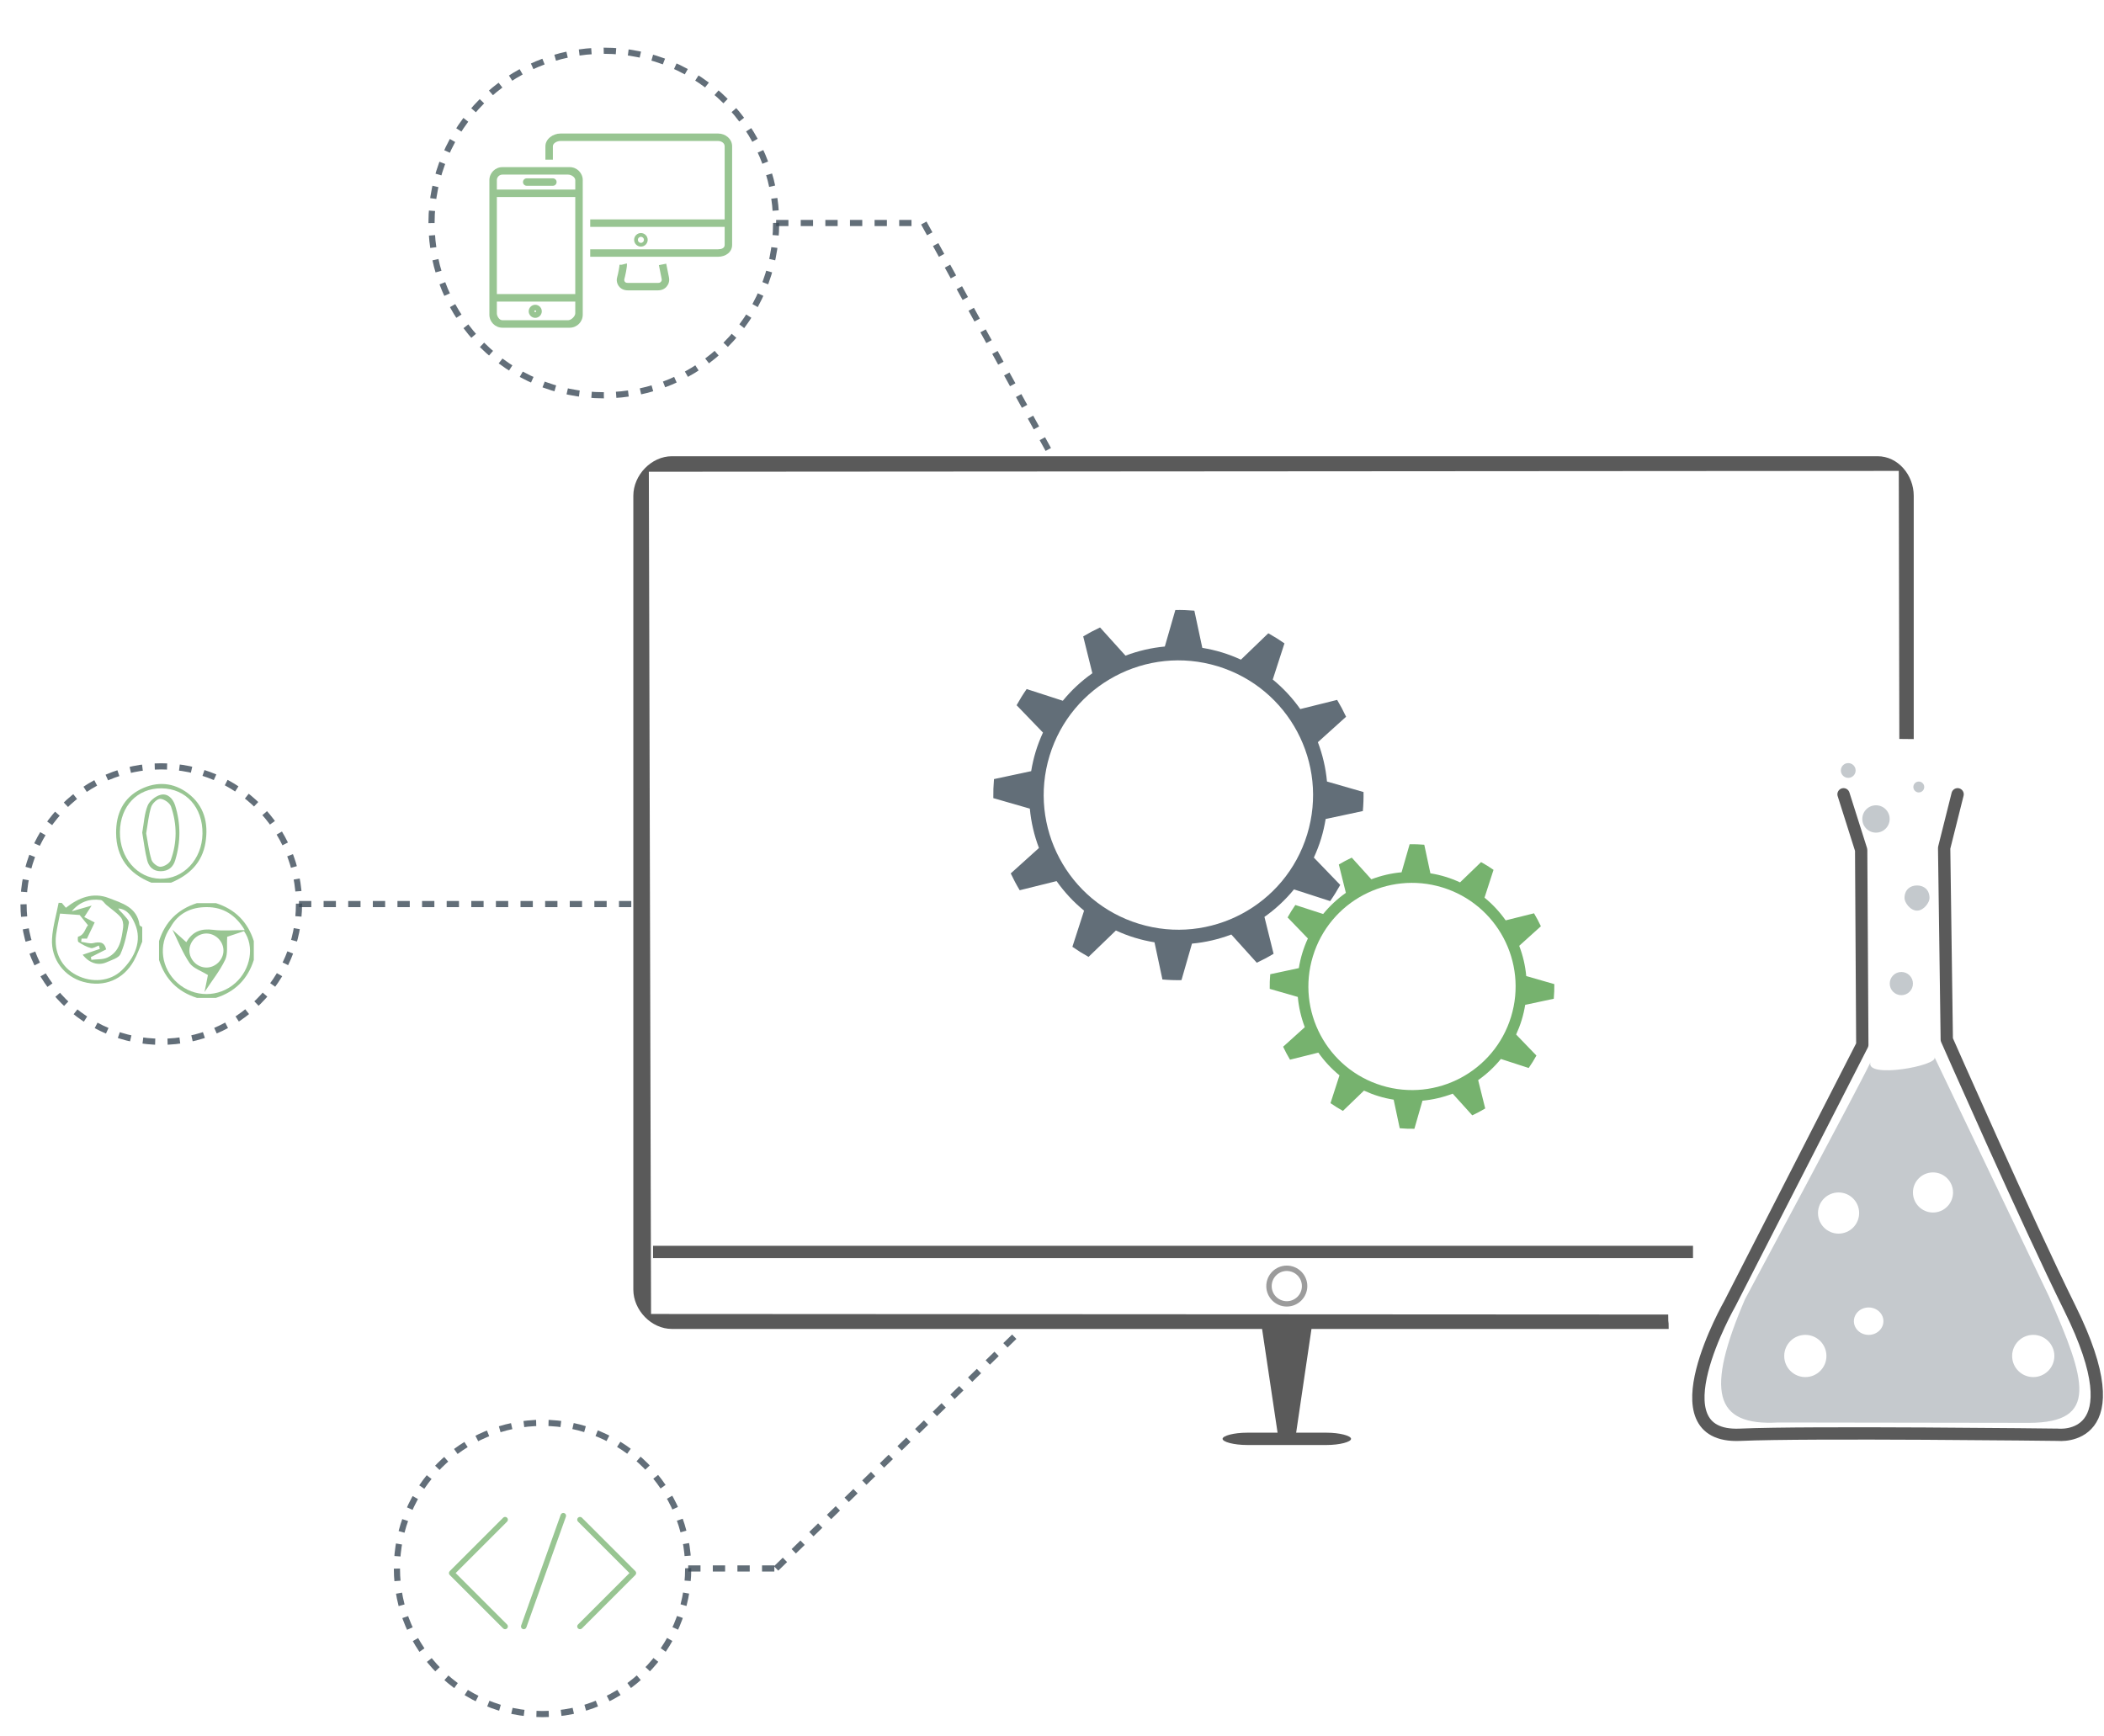 <?xml version="1.0" encoding="utf-8"?>
<!-- Generator: Adobe Illustrator 16.0.0, SVG Export Plug-In . SVG Version: 6.00 Build 0)  -->
<!DOCTYPE svg PUBLIC "-//W3C//DTD SVG 1.1//EN" "http://www.w3.org/Graphics/SVG/1.1/DTD/svg11.dtd">
<svg version="1.1" id="Layer_1" xmlns="http://www.w3.org/2000/svg" xmlns:xlink="http://www.w3.org/1999/xlink" x="0px" y="0px"
	 width="341.915px" height="282.154px" viewBox="0 0 341.915 282.154" enable-background="new 0 0 341.915 282.154"
	 xml:space="preserve">
<g>
	<path fill="#5A5A5A" d="M310.995,120.122V80.575c0-3.356-2.545-6.424-5.869-6.424H109.179c-3.324,0-6.258,3.065-6.258,6.424
		v129.017c0,3.356,2.935,6.396,6.258,6.396h161.993c0-1.908-0.076-0.239-0.076-2.34l-165.295-0.09l-0.36-136.886l203.124-0.136
		l0.09,43.562"/>
</g>
<polygon fill="#5A5A5A" points="204.895,214.64 213.333,214.577 210.542,233.477 207.708,233.477 "/>
<g>
	<path fill="#5A5A5A" d="M219.557,233.852c0,0.494-1.801,1-4,1h-12.879c-2.2,0-4-0.506-4-1s1.8-1,4-1h12.879
		C217.756,232.852,219.557,233.358,219.557,233.852z"/>
</g>
<path opacity="0.8" fill="#3B4A57" enable-background="new    " d="M198.583,106.037c-1.063-0.325-2.131-0.564-3.199-0.743
	l-1.291-6.042c-1.032-0.09-2.065-0.127-3.092-0.105l-1.709,5.932c-2.203,0.204-4.352,0.71-6.391,1.482l-4.136-4.582
	c-0.937,0.438-1.849,0.922-2.736,1.454l1.489,5.988c-1.784,1.257-3.402,2.755-4.803,4.471l-5.875-1.903
	c-0.588,0.843-1.133,1.72-1.635,2.628l4.286,4.447c-0.453,0.982-0.851,2.005-1.176,3.067c-0.325,1.063-0.567,2.136-0.742,3.202
	l-6.042,1.291c-0.09,1.033-0.127,2.064-0.11,3.093l5.934,1.708c0.203,2.203,0.708,4.354,1.483,6.394l-4.585,4.135
	c0.438,0.938,0.923,1.85,1.457,2.734l5.99-1.486c1.258,1.783,2.756,3.4,4.471,4.803l-1.9,5.875c0.84,0.588,1.714,1.135,2.625,1.64
	l4.445-4.289c0.984,0.454,2.006,0.852,3.07,1.176c1.063,0.326,2.135,0.569,3.203,0.742l1.289,6.044
	c1.034,0.091,2.066,0.126,3.094,0.106l1.707-5.935c2.205-0.202,4.354-0.708,6.394-1.48l4.137,4.584
	c0.937-0.438,1.849-0.922,2.731-1.454l-1.485-5.991c1.781-1.256,3.399-2.756,4.802-4.471l5.877,1.902
	c0.588-0.84,1.135-1.718,1.639-2.627l-4.289-4.446c0.453-0.983,0.852-2.007,1.177-3.069c0.325-1.063,0.565-2.135,0.743-3.202
	l6.041-1.29c0.092-1.034,0.129-2.064,0.111-3.091l-5.938-1.71c-0.202-2.201-0.707-4.352-1.48-6.393l4.584-4.134
	c-0.438-0.938-0.924-1.851-1.453-2.738l-5.994,1.489c-1.256-1.781-2.756-3.4-4.469-4.803l1.902-5.877
	c-0.844-0.586-1.718-1.132-2.625-1.638l-4.447,4.287C200.668,106.76,199.648,106.362,198.583,106.037z M212.424,135.617
	c-3.533,11.559-15.768,18.063-27.325,14.53c-11.562-3.534-18.063-15.771-14.532-27.328c3.537-11.561,15.77-18.063,27.33-14.528
	C209.456,111.824,215.958,124.058,212.424,135.617z"/>
<path opacity="0.8" fill="#549F4A" enable-background="new    " d="M234.909,142.506c-0.816-0.25-1.638-0.437-2.459-0.568
	l-0.994-4.646c-0.795-0.067-1.588-0.099-2.377-0.084l-1.313,4.563c-1.694,0.153-3.348,0.544-4.913,1.14l-3.181-3.522
	c-0.721,0.337-1.422,0.709-2.104,1.116l1.146,4.606c-1.371,0.968-2.614,2.119-3.691,3.438l-4.52-1.464
	c-0.451,0.646-0.869,1.319-1.258,2.021l3.297,3.42c-0.351,0.757-0.651,1.543-0.903,2.358c-0.25,0.818-0.437,1.643-0.57,2.461
	l-4.646,0.993c-0.071,0.795-0.098,1.588-0.084,2.377l4.563,1.313c0.155,1.692,0.543,3.347,1.137,4.915l-3.521,3.179
	c0.336,0.722,0.71,1.42,1.118,2.104l4.605-1.146c0.967,1.372,2.119,2.616,3.436,3.693l-1.463,4.519
	c0.646,0.448,1.32,0.871,2.021,1.258l3.422-3.297c0.76,0.349,1.543,0.652,2.354,0.902c0.822,0.252,1.646,0.438,2.468,0.57
	l0.987,4.646c0.799,0.069,1.593,0.097,2.383,0.084l1.313-4.563c1.689-0.157,3.344-0.548,4.912-1.143l3.18,3.524
	c0.722-0.338,1.422-0.708,2.104-1.118l-1.146-4.605c1.373-0.967,2.615-2.118,3.691-3.438l4.521,1.465
	c0.451-0.646,0.867-1.32,1.256-2.021l-3.297-3.422c0.348-0.757,0.652-1.541,0.902-2.357c0.25-0.817,0.438-1.643,0.569-2.462
	l4.646-0.991c0.068-0.796,0.1-1.589,0.088-2.378l-4.563-1.313c-0.155-1.692-0.543-3.345-1.142-4.913l3.523-3.18
	c-0.337-0.721-0.709-1.42-1.117-2.104l-4.606,1.146c-0.968-1.371-2.119-2.616-3.437-3.69l1.463-4.519
	c-0.646-0.451-1.319-0.873-2.021-1.261l-3.419,3.298C236.513,143.062,235.728,142.757,234.909,142.506z M245.56,165.251
	c-2.72,8.893-12.13,13.896-21.024,11.177c-8.889-2.718-13.896-12.13-11.176-21.021c2.719-8.894,12.131-13.896,21.021-11.179
	C243.275,146.948,248.278,156.359,245.56,165.251z"/>
<line fill="none" stroke="#5A5A5A" stroke-width="2" stroke-miterlimit="10" x1="106.124" y1="203.477" x2="275.124" y2="203.477"/>
<path opacity="0.6" fill="#549F4A" enable-background="new    " d="M81.766,264.661c0.088,0.09,0.204,0.134,0.319,0.134
	c0.116,0,0.231-0.046,0.32-0.134c0.177-0.176,0.177-0.461,0-0.637l-8.357-8.357l8.357-8.356c0.177-0.177,0.177-0.462,0-0.64
	c-0.177-0.176-0.462-0.176-0.639,0l-8.676,8.678c-0.177,0.176-0.177,0.463,0,0.639L81.766,264.661z"/>
<path opacity="0.6" fill="#549F4A" enable-background="new    " d="M94.571,246.671c-0.176-0.176-0.462-0.176-0.638,0
	c-0.177,0.178-0.177,0.462,0,0.64l8.357,8.356l-8.357,8.357c-0.177,0.176-0.177,0.461,0,0.637c0.088,0.09,0.204,0.134,0.32,0.134
	c0.116,0,0.231-0.046,0.32-0.134l8.676-8.676c0.177-0.175,0.177-0.462,0-0.638L94.571,246.671z"/>
<path opacity="0.6" fill="#549F4A" enable-background="new    " d="M91.694,245.922c-0.234-0.084-0.494,0.038-0.577,0.273
	L84.69,264.19c-0.084,0.234,0.038,0.493,0.274,0.579c0.049,0.017,0.1,0.024,0.151,0.024c0.185,0,0.359-0.114,0.425-0.302
	l6.426-17.995C92.052,246.265,91.929,246.008,91.694,245.922"/>
<path id="path3180_4_" fill="none" stroke="#000000" stroke-width="6" stroke-linecap="round" d="M316.704,145.467"/>
<g opacity="0.3">
	<path fill="#3B4A57" d="M302.467,172.483c-0.033,0.063-0.049,0.124-0.066,0.186C302.567,172.315,302.601,172.229,302.467,172.483z"
		/>
	<path fill="#3B4A57" d="M332.958,210.676c0,0-19.234-40.232-18.584-38.836c0.641,1.366-11.199,3.514-10.416,0.828
		c-1.764,3.749-20.389,38.507-20.389,38.507c-6.396,14.906-5.063,20.618,5.396,20.019l40.816,0.06
		C341.088,231.205,339.062,224.478,332.958,210.676z M293.379,223.815c-1.896,0-3.43-1.535-3.43-3.431c0-1.895,1.532-3.43,3.43-3.43
		c1.895,0,3.43,1.535,3.43,3.43C296.809,222.28,295.274,223.815,293.379,223.815z M298.78,200.497c-1.846,0-3.343-1.498-3.343-3.345
		s1.497-3.344,3.343-3.344c1.848,0,3.344,1.497,3.344,3.344S300.627,200.497,298.78,200.497z M303.667,216.957
		c-1.324,0-2.397-0.998-2.397-2.229c0-1.231,1.073-2.229,2.397-2.229c1.326,0,2.401,0.998,2.401,2.229
		C306.068,215.959,304.993,216.957,303.667,216.957z M314.125,197.067c-1.799,0-3.258-1.458-3.258-3.258
		c0-1.801,1.459-3.26,3.258-3.26c1.801,0,3.258,1.459,3.258,3.26C317.383,195.609,315.926,197.067,314.125,197.067z
		 M330.417,223.815c-1.895,0-3.43-1.535-3.43-3.431c0-1.895,1.535-3.43,3.43-3.43c1.896,0,3.432,1.535,3.432,3.43
		C333.844,222.28,332.31,223.815,330.417,223.815z"/>
</g>
<circle opacity="0.3" fill="#3B4A57" enable-background="new    " cx="308.982" cy="159.86" r="1.886"/>
<path opacity="0.3" fill="#3B4A57" enable-background="new    " d="M313.561,145.971c0,0.688-0.909,2.03-2.031,2.03
	c-1.123,0-2.033-1.346-2.033-2.03c0-1.371,0.91-2.06,2.033-2.06C312.652,143.914,313.561,144.6,313.561,145.971z"/>
<circle opacity="0.3" fill="#3B4A57" enable-background="new    " cx="304.861" cy="133.105" r="2.223"/>
<circle opacity="0.3" fill="#3B4A57" enable-background="new    " cx="311.818" cy="127.909" r="0.885"/>
<circle opacity="0.3" fill="#3B4A57" enable-background="new    " cx="300.352" cy="125.224" r="1.201"/>
<path fill="none" stroke="#5A5A5A" stroke-width="2" stroke-linecap="round" stroke-linejoin="round" d="M299.588,129.094
	l2.865,9.042l0.185,31.675l-21.539,42.091c0,0-12.521,21.909,1.667,21.287c11.199-0.49,51.699,0,51.699,0s12.773,1.396,1.889-20.59
	c-6.867-13.869-19.988-43.638-19.988-43.638l-0.428-31.147l2.186-8.72"/>
<path opacity="0.6" fill="#549F4A" enable-background="new    " d="M116.694,21.702H91.078c-1.2,0-2.446,0.872-2.446,2.074v2.174
	h1.214v-2.174c0-0.53,0.703-0.861,1.232-0.861h25.615c0.532,0,1.069,0.331,1.069,0.861V35.66H95.914v1.213h21.849v2.935
	c0,0.528-0.538,0.708-1.069,0.708h-20.78v1.214h20.78c1.202,0,2.282-0.724,2.282-1.923v-16.03
	C118.977,22.574,117.896,21.702,116.694,21.702"/>
<path opacity="0.6" fill="#549F4A" enable-background="new    " d="M105.255,38.98c0-0.607-0.495-1.103-1.104-1.103
	c-0.606,0-1.101,0.494-1.101,1.103c0,0.607,0.495,1.101,1.101,1.101C104.76,40.081,105.255,39.586,105.255,38.98 M103.658,38.98
	c0-0.272,0.223-0.494,0.493-0.494c0.275,0,0.496,0.222,0.496,0.494s-0.221,0.495-0.496,0.495
	C103.88,39.474,103.658,39.254,103.658,38.98"/>
<path opacity="0.6" fill="#549F4A" enable-background="new    " d="M108.265,42.855l-1.189,0.236l0.454,2.271
	c0.025,0.123,0.008,0.251-0.048,0.362l-0.033,0.002c-0.096,0.19-0.287,0.252-0.501,0.252H102c-0.215,0-0.405-0.062-0.502-0.252
	c-0.064-0.127-0.076-0.246-0.033-0.384c0.092-0.305,0.512-2.095,0.403-2.53l-0.824,0.213l-0.367,0.007
	c0.002,0.221-0.214,1.457-0.375,1.987c-0.132,0.436-0.094,0.844,0.111,1.249c0.301,0.604,0.91,0.923,1.586,0.923h4.947
	c0.676,0,1.285-0.319,1.587-0.922l0.031-0.033c0.175-0.354,0.229-0.743,0.152-1.127L108.265,42.855z"/>
<path opacity="0.6" fill="#549F4A" enable-background="new    " d="M94.701,29.276c0-1.166-0.946-2.112-2.114-2.112H81.641
	c-1.166,0-2.112,0.946-2.112,2.112v21.873c0,1.166,0.946,2.113,2.112,2.113h10.945c1.167,0,2.114-0.946,2.114-2.113L94.701,29.276
	L94.701,29.276z M80.743,32.019h12.743v15.777H80.743V32.019z M80.743,29.281c0-0.495,0.403-0.903,0.898-0.903h10.682
	c0.495,0,1.163,0.409,1.163,0.903v1.524H80.743V29.281z M92.323,52.046H81.641c-0.494,0-0.898-0.634-0.898-1.129v-1.903h12.743
	v1.903C93.487,51.412,92.818,52.046,92.323,52.046"/>
<path opacity="0.6" fill="#549F4A" enable-background="new    " d="M89.845,28.984h-4.249c-0.336,0-0.607,0.271-0.607,0.605
	c0,0.334,0.271,0.607,0.607,0.607h4.249c0.335,0,0.607-0.273,0.607-0.607C90.454,29.256,90.181,28.984,89.845,28.984"/>
<path opacity="0.6" fill="#549F4A" enable-background="new    " d="M86.982,49.534c-0.587,0-1.063,0.479-1.063,1.063
	c0,0.587,0.477,1.063,1.063,1.063s1.063-0.476,1.063-1.063C88.044,50.012,87.568,49.534,86.982,49.534 M86.832,50.597
	c0-0.083,0.067-0.15,0.15-0.15s0.15,0.067,0.15,0.15C87.132,50.763,86.832,50.763,86.832,50.597"/>
<g opacity="0.6">
	<path fill="#549F4A" d="M25.845,156.025c0-1.027,0-2.053,0-3.08c0.988-3.118,3.043-5.17,6.161-6.162c1.027,0,2.053,0,3.079,0
		c3.116,0.991,5.172,3.043,6.16,6.162c0,1.027,0,2.053,0,3.08c-0.989,3.118-3.042,5.171-6.16,6.16c-1.026,0-2.052,0-3.079,0
		C28.887,161.196,26.833,159.143,25.845,156.025z M28.022,151.106c0.739,0.664,1.479,1.327,2.258,2.025
		c1.035-1.792,2.455-2.25,4.35-2.009c1.619,0.206,3.284,0.042,5.139,0.042c-1.505-2.513-3.531-3.728-6.15-3.731
		c-2.541-0.01-4.658,0.966-5.941,3.32c-1.989,2.794-1.493,6.642,1.16,9.001c2.701,2.405,6.707,2.413,9.398,0.021
		c2.516-2.239,3.154-5.979,1.417-8.436c-1.041,0.351-2.086,0.698-2.729,0.915c-0.101,1.438,0.135,2.763-0.335,3.747
		c-0.845,1.774-2.111,3.347-3.358,5.237c0.241-1.188,0.428-2.114,0.56-2.763c-1.124-0.706-2.397-1.098-2.983-1.956
		C29.673,154.855,28.928,152.927,28.022,151.106z M33.519,151.719c-1.478,0.018-2.733,1.278-2.74,2.756
		c-0.007,1.476,1.239,2.75,2.717,2.777c1.533,0.03,2.856-1.298,2.817-2.831C36.274,152.946,34.99,151.704,33.519,151.719z"/>
</g>
<g opacity="0.6">
	<path fill="#549F4A" d="M23.114,153.047c-0.446,1.038-0.808,2.122-1.354,3.104c-1.708,3.076-4.845,4.354-8.217,3.432
		c-3.075-0.841-5.277-3.669-5.091-6.985c0.11-1.972,0.699-3.911,1.074-5.865c0.169,0.002,0.339,0.006,0.509,0.01
		c0.2,0.235,0.398,0.471,0.673,0.795c2.059-1.633,4.416-2.58,6.977-1.578c2.115,0.826,4.606,1.465,4.993,4.38
		c0.017,0.126,0.287,0.222,0.437,0.331C23.114,151.461,23.114,152.255,23.114,153.047z M16.228,154.223
		c-0.055-0.182-0.109-0.363-0.164-0.547c-0.439,0.15-0.928,0.505-1.303,0.407c-0.714-0.182-1.39-0.578-2.015-0.983
		c-0.153-0.101-0.117-0.851-0.049-0.866c1.068-0.294,1.128-1.368,1.606-1.852c-0.516-0.635-0.95-1.167-1.36-1.67
		c-0.95-0.066-2.011-0.143-3.188-0.226c-0.187,0.983-0.471,2.204-0.639,3.438c-0.385,2.826,0.892,5.306,3.313,6.559
		c2.492,1.293,5.459,1.051,7.346-0.772c2.087-2.017,3.388-4.788,2.145-7.586c-0.475-1.069-1.142-2.354-2.694-2.475
		c0.196,0.386,0.54,0.618,0.791,0.926c0.366,0.449,1.004,1.015,0.931,1.424c-0.309,1.722-0.67,3.475-1.368,5.059
		c-0.288,0.651-1.449,0.97-2.259,1.335c-1.364,0.616-2.847,0.126-3.885-1.222C14.361,154.858,15.294,154.54,16.228,154.223z
		 M13.255,152.552c-0.021,0.175-0.041,0.347-0.062,0.52c0.658,0.082,1.357,0.346,1.965,0.208c1.059-0.24,1.8-0.208,2.093,1.023
		c-0.88,0.444-1.682,0.853-2.482,1.256c0.027,0.146,0.055,0.292,0.083,0.436c0.872-0.109,1.84-0.009,2.599-0.363
		c2.029-0.947,2.292-2.98,2.561-4.904c0.074-0.533-0.065-1.271-0.402-1.653c-0.674-0.766-1.556-1.346-2.345-2.014
		c-0.306-0.259-0.562-0.736-0.887-0.782c-1.842-0.26-3.448,0.3-4.715,1.828c0.981-0.28,1.961-0.562,3.225-0.921
		c-0.53,0.826-0.834,1.305-1.194,1.865c0.678,0.353,1.209,0.626,1.691,0.876c-0.424,0.888-0.8,1.674-1.257,2.627
		C13.993,152.552,13.624,152.552,13.255,152.552z"/>
</g>
<g opacity="0.6">
	<path fill="#549F4A" d="M24.599,143.461c-3.671-1.461-5.72-4.11-5.732-8.11c-0.01-3.082,1.14-5.665,4.015-7.092
		c2.637-1.307,5.324-1.104,7.677,0.685c2.624,1.997,3.34,4.83,2.837,7.979c-0.526,3.297-2.633,5.305-5.603,6.538
		C26.728,143.461,25.664,143.461,24.599,143.461z M19.488,135.211c-0.049,4.196,2.818,7.526,6.547,7.608
		c3.762,0.084,6.8-3.145,6.87-7.298c0.072-4.288-2.677-7.35-6.642-7.396C22.333,128.079,19.538,131.003,19.488,135.211z"/>
	<path fill="#549F4A" d="M23.114,135.322c0.271-1.503,0.335-3.032,0.872-4.374c0.311-0.777,1.305-1.578,2.133-1.777
		c1.138-0.272,1.991,0.624,2.34,1.73c0.931,2.967,0.918,5.961,0.01,8.929c-0.34,1.115-1.115,1.764-2.359,1.77
		c-1.22,0.005-1.921-0.729-2.185-1.748C23.543,138.377,23.375,136.848,23.114,135.322z M23.756,135.439
		c0.269,1.434,0.434,2.913,0.866,4.309c0.158,0.506,0.965,1.146,1.458,1.128c0.585-0.019,1.478-0.558,1.669-1.081
		c1.052-2.869,1.033-5.834,0.041-8.712c-0.2-0.582-1.126-1.227-1.743-1.252c-0.496-0.021-1.307,0.765-1.489,1.344
		C24.139,132.52,24.016,133.957,23.756,135.439z"/>
</g>
<g opacity="0.8">
	<circle fill="none" stroke="#3B4A57" stroke-miterlimit="10" stroke-dasharray="1.999,1.999" cx="98.125" cy="36.244" r="28"/>
</g>
<g opacity="0.8">
	
		<circle fill="none" stroke="#3B4A57" stroke-miterlimit="10" stroke-dasharray="2.008,2.008" cx="26.206" cy="146.935" r="22.382"/>
</g>
<g opacity="0.8">
	
		<circle fill="none" stroke="#3B4A57" stroke-miterlimit="10" stroke-dasharray="2.009,2.009" cx="88.169" cy="254.918" r="23.667"/>
</g>
<line opacity="0.8" fill="none" stroke="#3B4A57" stroke-miterlimit="10" stroke-dasharray="2" enable-background="new    " x1="126.125" y1="36.244" x2="150.124" y2="36.244"/>
<line opacity="0.8" fill="none" stroke="#3B4A57" stroke-miterlimit="10" stroke-dasharray="2" enable-background="new    " x1="150.124" y1="36.244" x2="170.958" y2="74.152"/>
<line opacity="0.8" fill="none" stroke="#3B4A57" stroke-miterlimit="10" stroke-dasharray="2" enable-background="new    " x1="48.588" y1="146.935" x2="102.921" y2="146.935"/>
<line opacity="0.8" fill="none" stroke="#3B4A57" stroke-miterlimit="10" stroke-dasharray="2" enable-background="new    " x1="111.836" y1="254.918" x2="126.125" y2="254.918"/>
<line opacity="0.8" fill="none" stroke="#3B4A57" stroke-miterlimit="10" stroke-dasharray="2" enable-background="new    " x1="126.125" y1="254.918" x2="166.124" y2="215.988"/>
<path opacity="0.6" fill="#5A5A5A" enable-background="new    " d="M212.448,209.024c0-1.837-1.498-3.33-3.338-3.33
	c-1.833,0-3.33,1.493-3.33,3.33s1.497,3.327,3.33,3.327C210.95,212.351,212.448,210.855,212.448,209.024 M206.661,209.024
	c0-1.354,1.104-2.455,2.446-2.455c1.363,0,2.462,1.101,2.462,2.455c0,1.356-1.099,2.458-2.462,2.458
	C207.76,211.476,206.661,210.382,206.661,209.024"/>
</svg>
